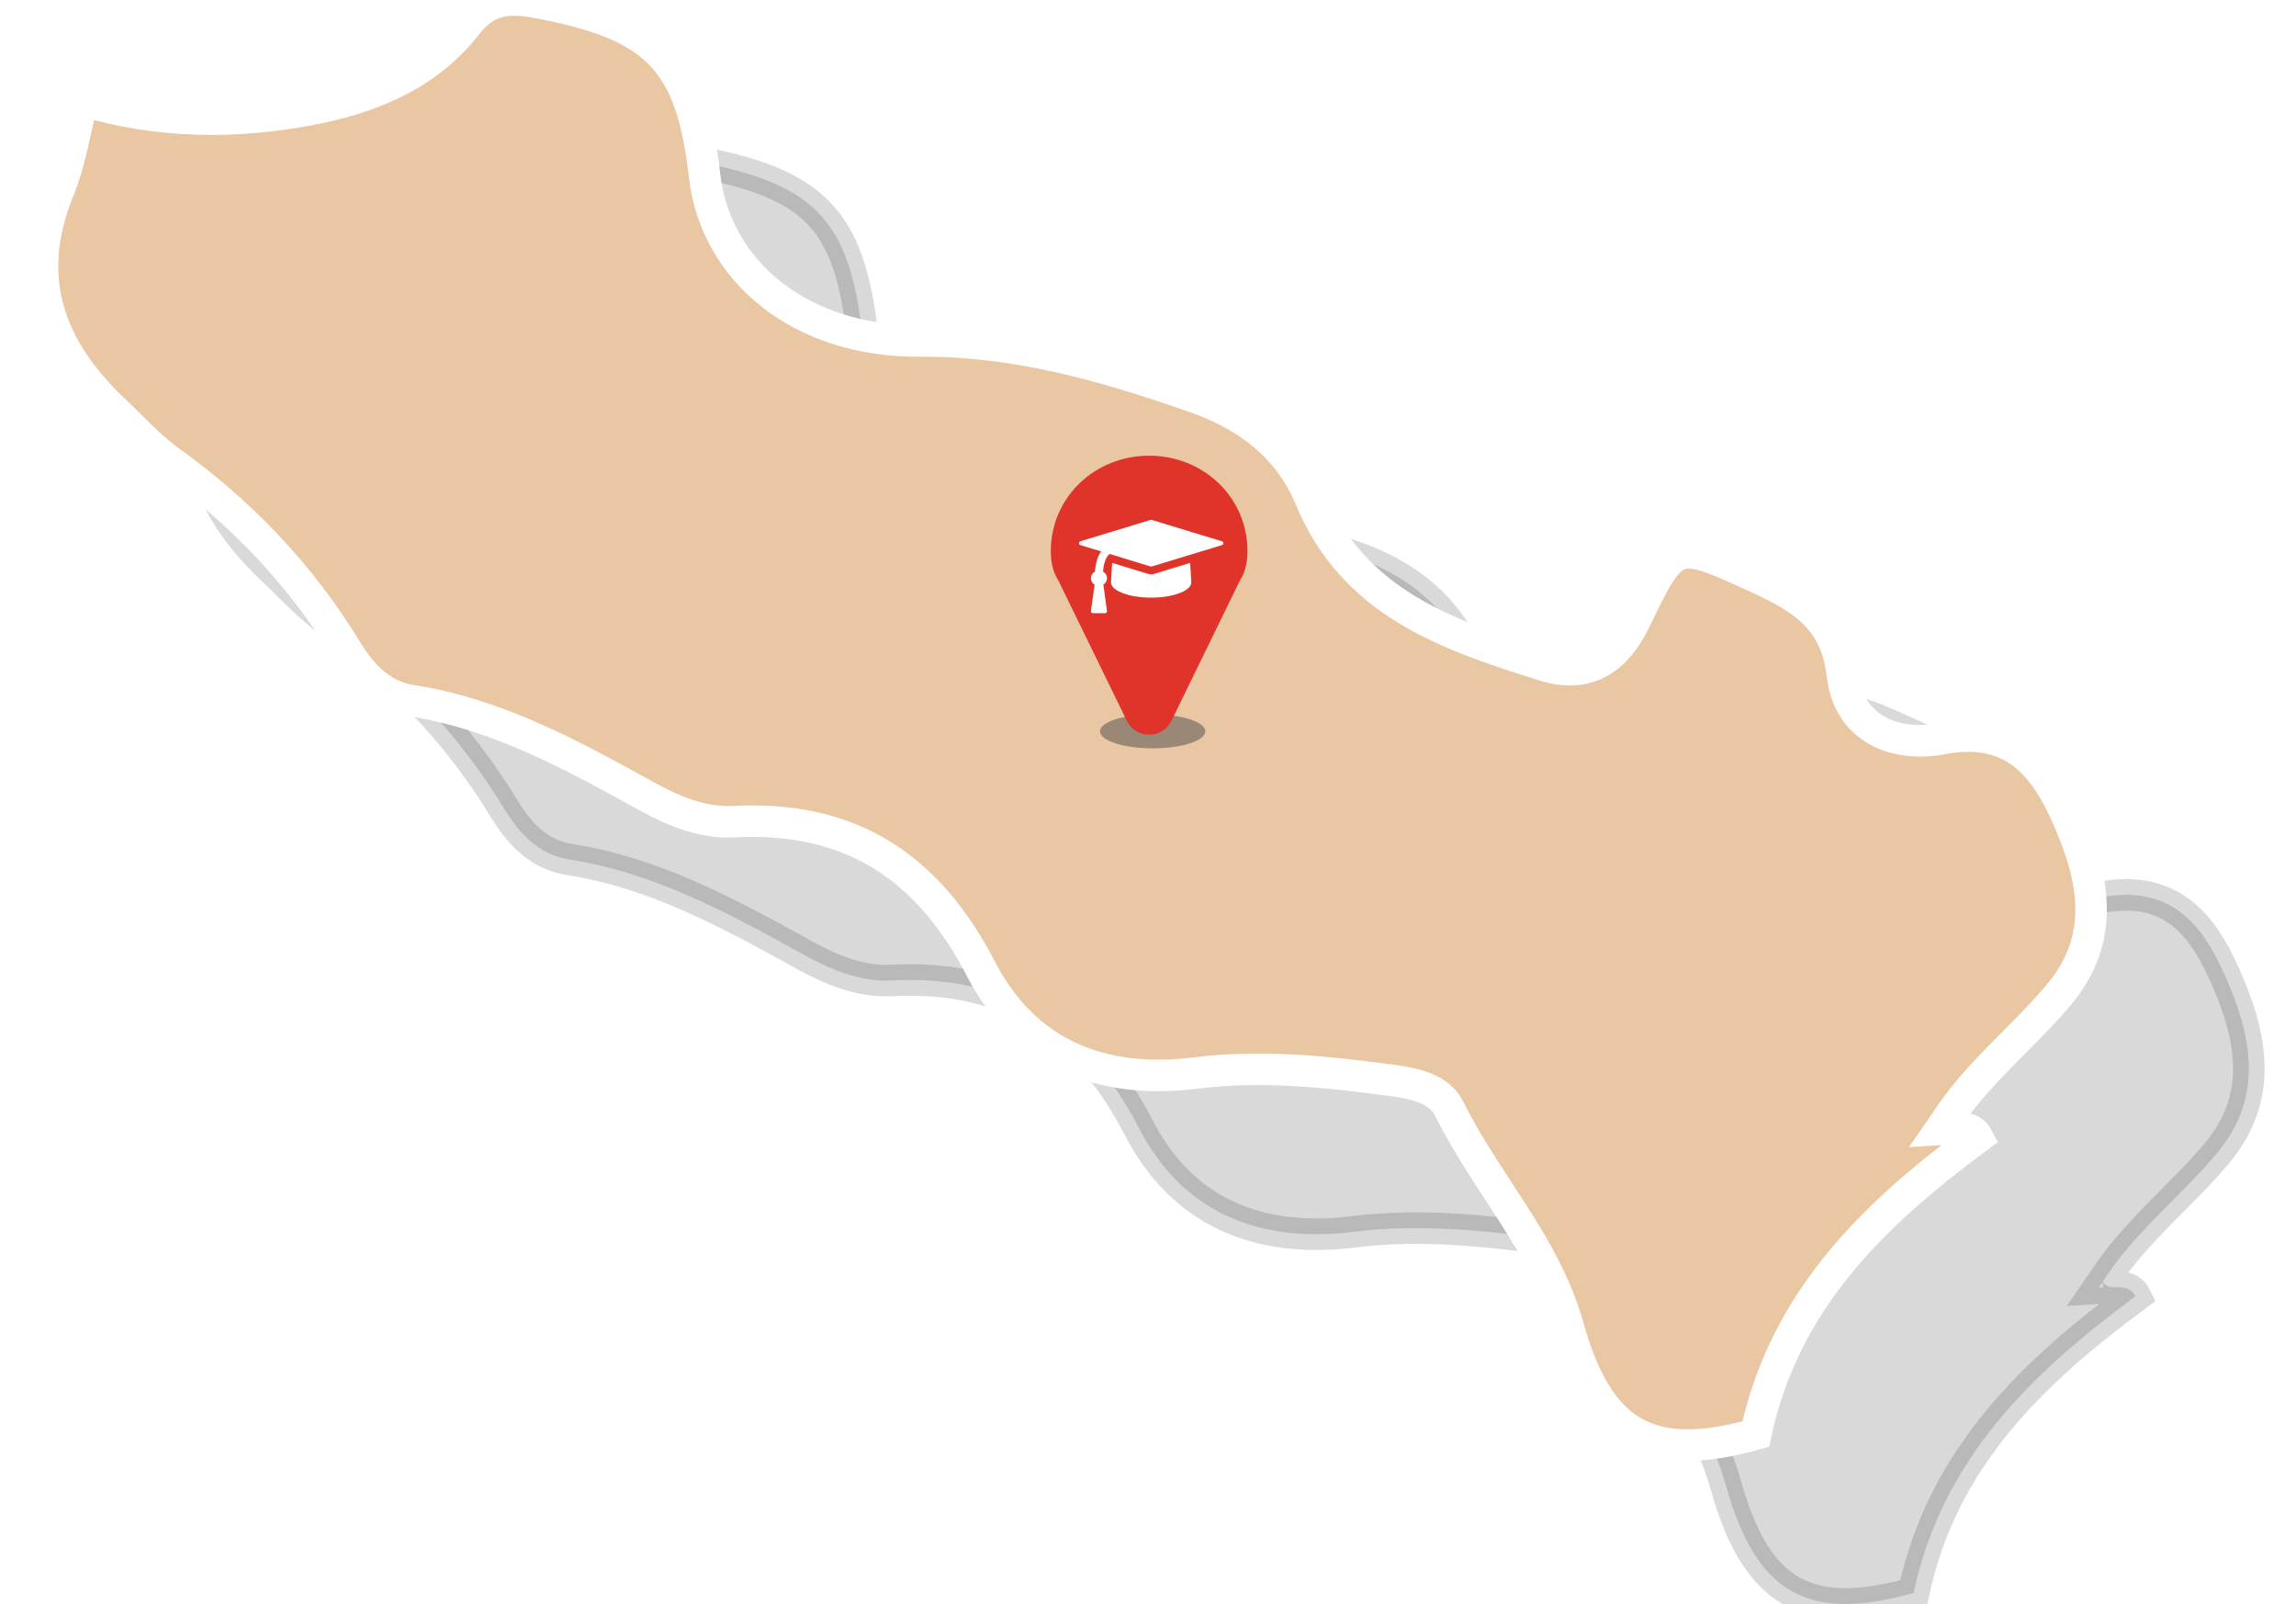 <?xml version="1.0" encoding="UTF-8"?>
<svg width="378px" height="264px" viewBox="0 0 378 264" version="1.1" xmlns="http://www.w3.org/2000/svg" xmlns:xlink="http://www.w3.org/1999/xlink">
    <!-- Generator: Sketch 51.2 (57519) - http://www.bohemiancoding.com/sketch -->
    <title>modal-maps</title>
    <desc>Created with Sketch.</desc>
    <defs>
        <filter x="-31.5%" y="-97.6%" width="163.0%" height="295.2%" filterUnits="objectBoundingBox" id="filter-1">
            <feGaussianBlur stdDeviation="1.822" in="SourceGraphic"></feGaussianBlur>
        </filter>
    </defs>
    <g id="modal-maps" stroke="none" stroke-width="1" fill="none" fill-rule="evenodd">
        <g id="inner-map-378x264">
            <g id="522" transform="translate(7, 0)">
                <path d="M339.087,210.678 C339.99,213.102 343.089,210.523 344.557,213.36 C327.621,225.89 312.741,240.031 308.044,262.171 C290.687,267.028 282.18,262.424 277.146,244.49 C273.362,230.995 263.578,220.8 257.526,208.55 C255.948,205.362 251.895,204.463 248.371,203.987 C237.606,202.541 226.743,201.373 215.936,202.732 C200.194,204.711 187.67,199.497 180.507,185.661 C171.731,168.693 158.942,160.358 139.711,161.371 C134.77,161.63 129.959,159.682 125.521,157.238 C113.225,150.459 100.94,143.675 86.744,141.458 C81.72,140.678 78.507,137.211 76.011,133.108 C68.454,120.698 58.634,110.452 46.826,101.968 C43.525,99.591 40.763,96.47 37.784,93.665 C27.004,83.491 22.722,71.814 28.675,57.342 C30.523,52.841 31.25,47.876 32.599,42.689 C45.154,46.424 57.653,46.533 70.151,44.146 C80.158,42.239 89.402,38.426 95.807,30.195 C99.248,25.777 102.855,25.679 107.77,26.609 C127.052,30.267 132.824,36.101 134.968,55.001 C136.758,70.739 150.736,82.401 170.376,82.256 C186.336,82.143 200.91,86.348 215.599,91.474 C224.469,94.564 231.211,99.756 234.746,108.282 C241.914,125.513 257.532,130.742 273.269,135.676 C280.135,137.836 285.009,134.803 288.144,128.277 C294.658,114.771 294.71,115.009 308.319,121.22 C315.518,124.506 321.258,127.926 322.281,137.139 C323.272,146.057 330.902,149.188 338.692,147.715 C350.147,145.555 355.39,151.792 359.236,160.4 C363.673,170.336 365.921,180.416 357.855,189.959 C351.85,197.064 344.365,202.871 339.289,210.792 C339.035,211.164 338.775,211.546 338.516,211.919 C338.775,211.898 339.03,211.888 339.279,211.877 C339.222,211.479 339.16,211.081 339.087,210.678 Z" id="Shape" stroke="#000000" stroke-width="5.189" fill="#000000" fill-rule="nonzero" opacity="0.15"></path>
                <path d="M313.109,184.54 C314.012,186.963 317.111,184.385 318.579,187.221 C301.643,199.751 286.763,213.893 282.066,236.033 C264.709,240.89 256.202,236.286 251.168,218.352 C247.384,204.856 237.6,194.662 231.548,182.411 C229.97,179.223 225.917,178.324 222.393,177.849 C211.628,176.402 200.765,175.234 189.958,176.593 C174.216,178.572 161.692,173.359 154.529,159.522 C145.752,142.554 132.964,134.22 113.733,135.233 C108.792,135.491 103.981,133.543 99.543,131.099 C87.247,124.32 74.962,117.536 60.766,115.319 C55.742,114.539 52.529,111.072 50.033,106.97 C42.476,94.559 32.656,84.313 20.848,75.829 C17.547,73.452 14.785,70.332 11.806,67.526 C1.026,57.353 -3.256,45.675 2.697,31.203 C4.545,26.703 5.272,21.737 6.621,16.55 C19.176,20.286 31.675,20.394 44.173,18.007 C54.18,16.1 63.424,12.287 69.829,4.056 C73.27,-0.361 76.877,-0.459 81.792,0.471 C101.074,4.129 106.846,9.962 108.989,28.863 C110.78,44.601 124.758,56.262 144.398,56.118 C160.358,56.004 174.932,60.21 189.621,65.335 C198.491,68.425 205.233,73.618 208.768,82.143 C215.936,99.375 231.553,104.603 247.29,109.538 C254.157,111.698 259.031,108.665 262.166,102.139 C268.68,88.633 268.732,88.87 282.341,95.081 C289.54,98.367 295.28,101.787 296.303,111 C297.294,119.918 304.924,123.049 312.714,121.577 C324.169,119.417 329.412,125.653 333.258,134.261 C337.695,144.197 339.943,154.278 331.877,163.821 C325.872,170.925 318.387,176.733 313.311,184.653 C313.057,185.026 312.797,185.408 312.538,185.78 C312.797,185.759 313.052,185.749 313.301,185.739 C313.244,185.341 313.181,184.943 313.109,184.54 Z" id="Shape" stroke="#FFFFFF" stroke-width="5.189" fill="#EAC7A3"></path>
            </g>
        </g>
        <g id="ic-section-info" transform="translate(173, 75)">
            <ellipse id="shadow" fill-opacity="0.5" fill="#4A4A4A" fill-rule="nonzero" style="mix-blend-mode: multiply;" filter="url(#filter-1)" cx="16.766" cy="45.365" rx="8.672" ry="2.8"></ellipse>
            <path d="M32.375,15.711 C32.375,17.132 32.154,19.016 31.13,20.546 L19.923,43.508 C19.16,45.118 17.705,45.925 16.188,45.925 C14.67,45.925 13.216,45.118 12.452,43.508 L1.245,20.546 C0.221,19.016 0,17.132 0,15.711 C0,6.847 7.24,0 16.188,0 C25.135,0 32.375,6.847 32.375,15.711 Z" id="ic-map-marker" fill="#E0342B" fill-rule="evenodd"></path>
            <path d="M22.939,17.642 L23.125,20.802 C23.208,22.213 20.162,23.363 16.518,23.363 C12.874,23.363 9.828,22.213 9.911,20.802 L10.097,17.642 L16.023,19.452 C16.188,19.502 16.353,19.522 16.518,19.522 C16.683,19.522 16.848,19.502 17.014,19.452 L22.939,17.642 Z M28.411,14.402 C28.411,14.542 28.318,14.662 28.184,14.712 L16.621,18.232 C16.58,18.242 16.549,18.242 16.518,18.242 C16.487,18.242 16.456,18.242 16.415,18.232 L9.684,16.172 C9.095,16.622 8.682,17.722 8.6,19.072 C8.992,19.292 9.25,19.692 9.25,20.162 C9.25,20.612 9.013,21.002 8.651,21.232 L9.25,25.563 C9.26,25.653 9.229,25.743 9.168,25.813 C9.106,25.883 9.013,25.923 8.92,25.923 L6.938,25.923 C6.845,25.923 6.752,25.883 6.69,25.813 C6.628,25.743 6.597,25.653 6.607,25.563 L7.206,21.232 C6.845,21.002 6.607,20.612 6.607,20.162 C6.607,19.682 6.886,19.272 7.278,19.052 C7.34,17.882 7.65,16.622 8.29,15.752 L4.852,14.712 C4.718,14.662 4.625,14.542 4.625,14.402 C4.625,14.262 4.718,14.142 4.852,14.092 L16.415,10.571 C16.456,10.561 16.487,10.561 16.518,10.561 C16.549,10.561 16.58,10.561 16.621,10.571 L28.184,14.092 C28.318,14.142 28.411,14.262 28.411,14.402 Z" id="ic-cap" fill="#FFFFFF" fill-rule="evenodd"></path>
        </g>
    </g>
</svg>